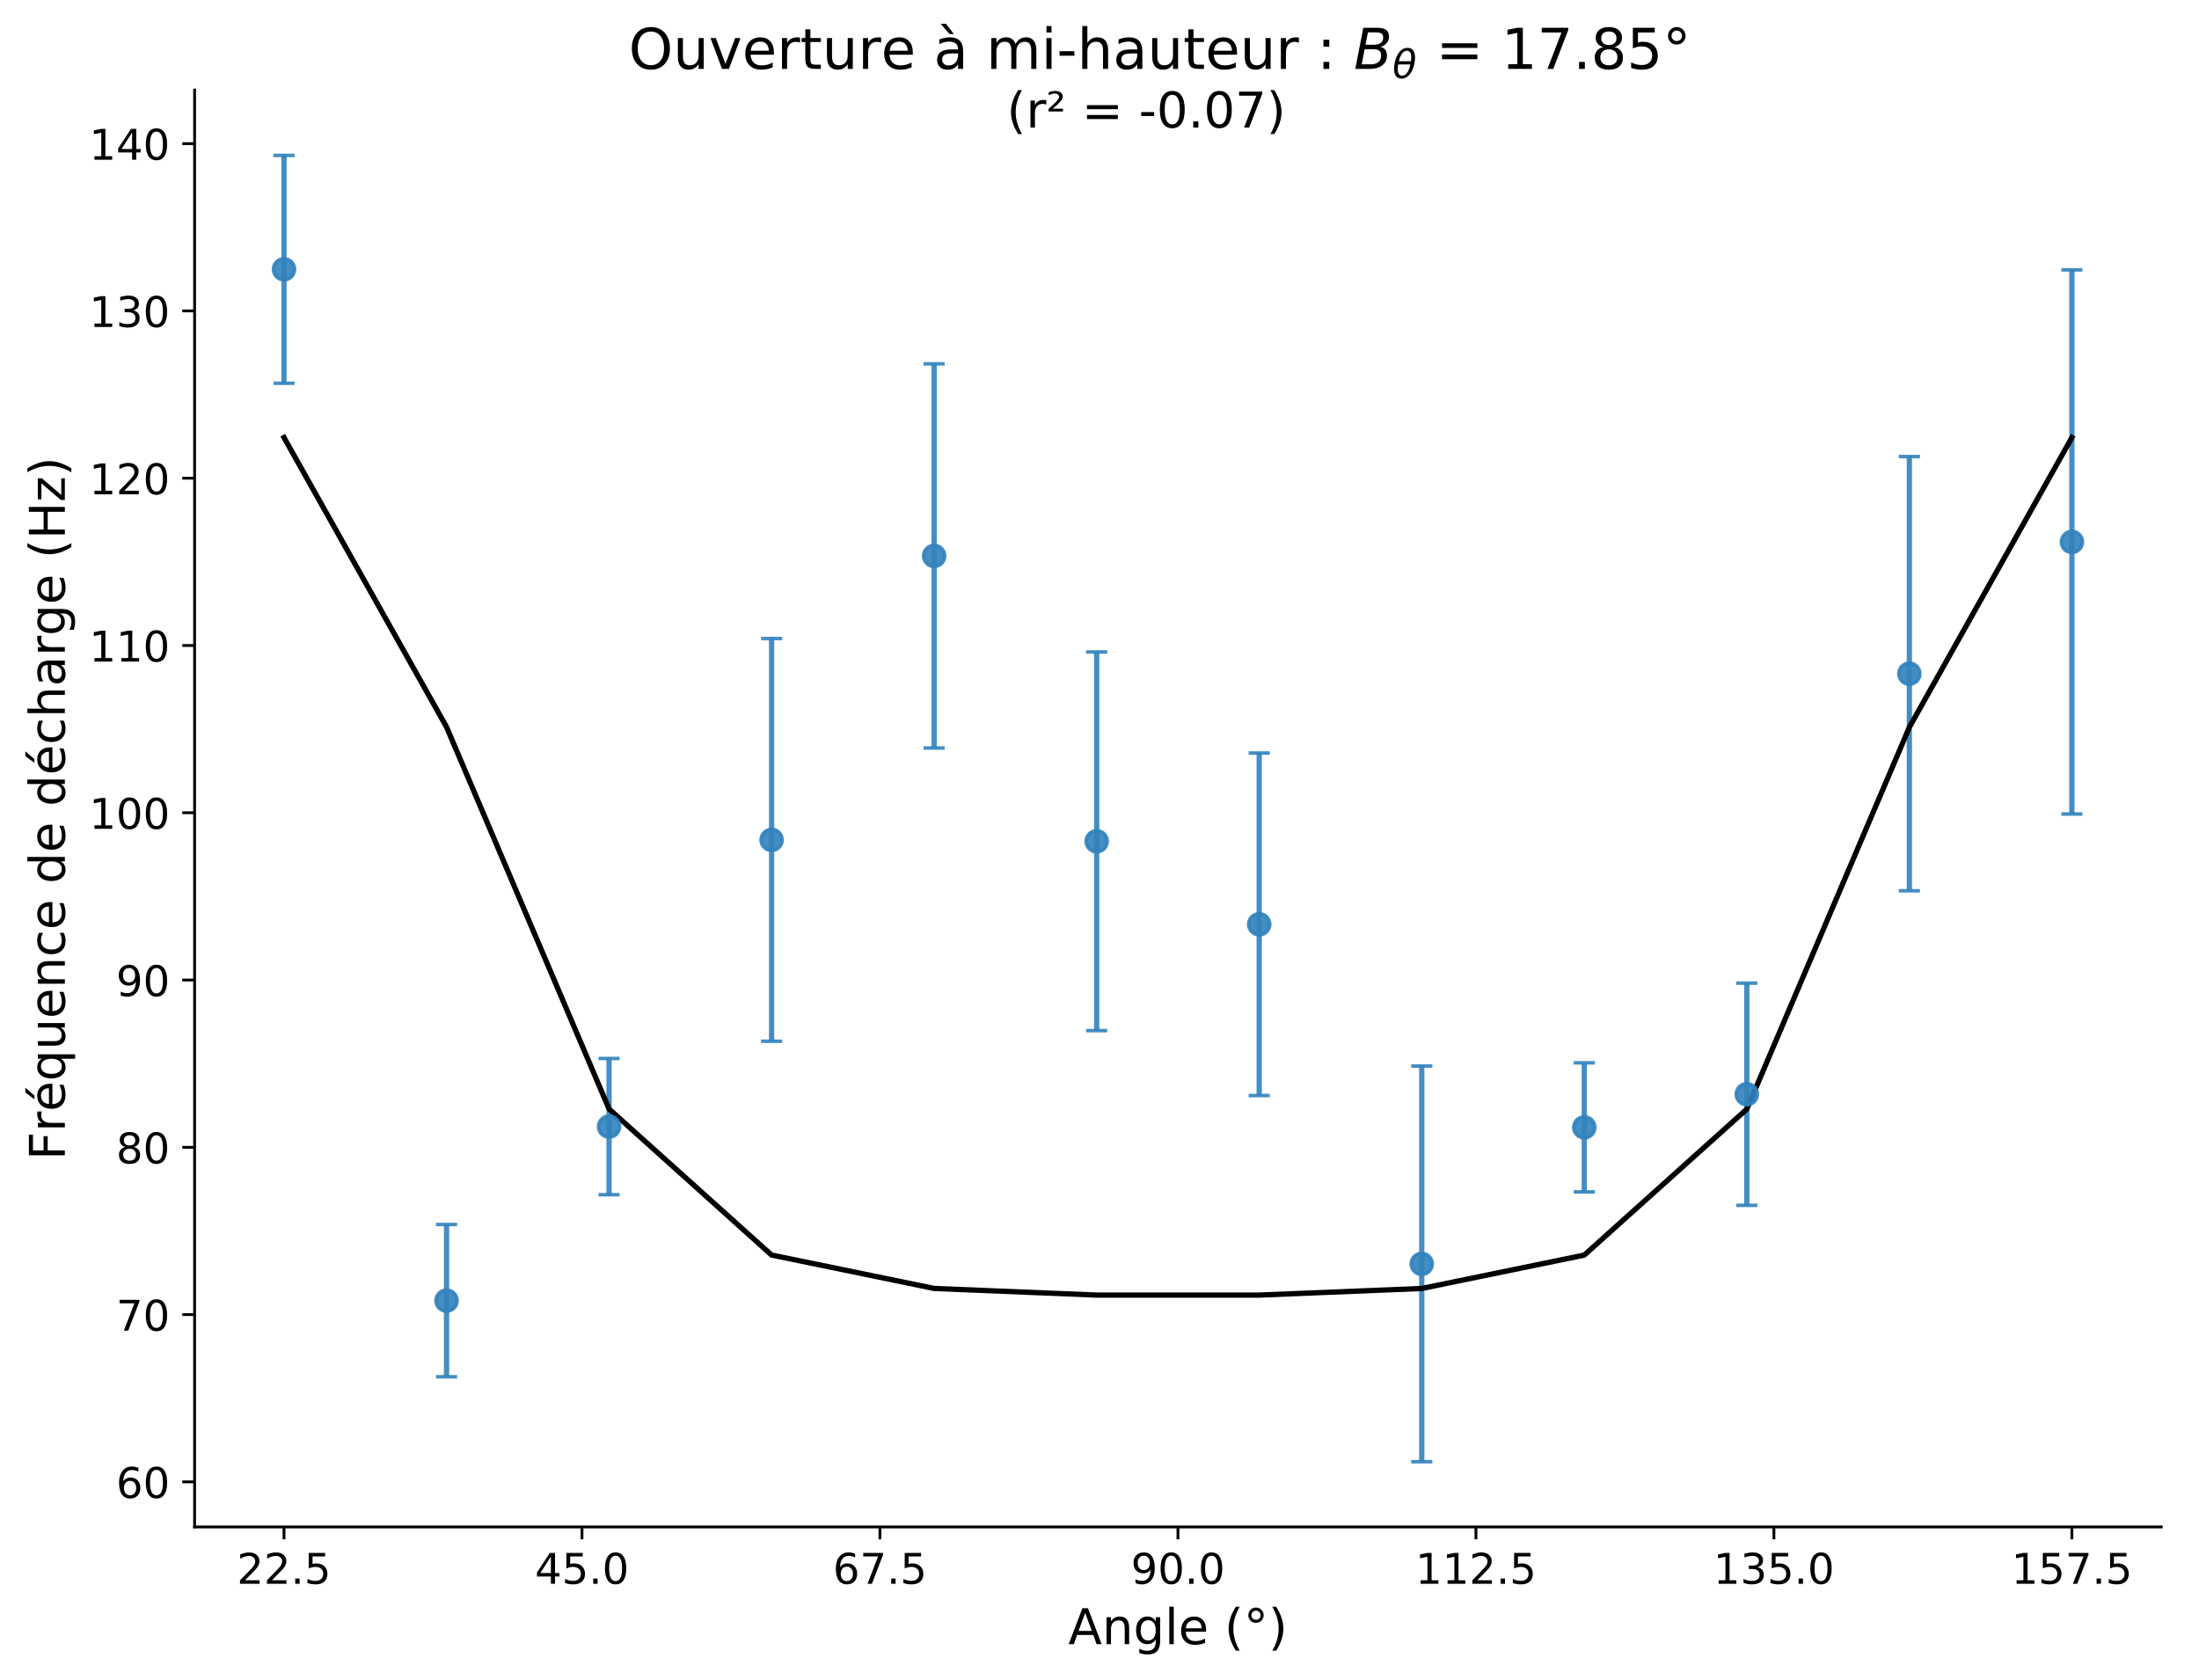 <?xml version="1.0" encoding="utf-8" standalone="no"?>
<!DOCTYPE svg PUBLIC "-//W3C//DTD SVG 1.1//EN"
  "http://www.w3.org/Graphics/SVG/1.1/DTD/svg11.dtd">
<!-- Created with matplotlib (https://matplotlib.org/) -->
<svg height="476.616pt" version="1.1" viewBox="0 0 623.914 476.616" width="623.914pt" xmlns="http://www.w3.org/2000/svg" xmlns:xlink="http://www.w3.org/1999/xlink">
 <defs>
  <style type="text/css">
*{stroke-linecap:butt;stroke-linejoin:round;}
  </style>
 </defs>
 <g id="figure_1">
  <g id="patch_1">
   <path d="M 0 476.616 
L 623.914 476.616 
L 623.914 0 
L 0 0 
z
" style="fill:none;"/>
  </g>
  <g id="axes_1">
   <g id="patch_2">
    <path d="M 55.214 433.252 
L 613.214 433.252 
L 613.214 25.552 
L 55.214 25.552 
z
" style="fill:none;"/>
   </g>
   <g id="matplotlib.axis_1">
    <g id="xtick_1">
     <g id="line2d_1">
      <defs>
       <path d="M 0 0 
L 0 3.5 
" id="mf8813aa723" style="stroke:#000000;stroke-width:0.8;"/>
      </defs>
      <g>
       <use style="stroke:#000000;stroke-width:0.8;" x="80.578" xlink:href="#mf8813aa723" y="433.252"/>
      </g>
     </g>
     <g id="text_1">
      <!-- 22.5 -->
      <defs>
       <path d="M 19.188 8.297 
L 53.609 8.297 
L 53.609 0 
L 7.328 0 
L 7.328 8.297 
Q 12.938 14.109 22.625 23.891 
Q 32.328 33.688 34.812 36.531 
Q 39.547 41.844 41.422 45.531 
Q 43.312 49.219 43.312 52.781 
Q 43.312 58.594 39.234 62.25 
Q 35.156 65.922 28.609 65.922 
Q 23.969 65.922 18.812 64.312 
Q 13.672 62.703 7.812 59.422 
L 7.812 69.391 
Q 13.766 71.781 18.938 73 
Q 24.125 74.219 28.422 74.219 
Q 39.75 74.219 46.484 68.547 
Q 53.219 62.891 53.219 53.422 
Q 53.219 48.922 51.531 44.891 
Q 49.859 40.875 45.406 35.406 
Q 44.188 33.984 37.641 27.219 
Q 31.109 20.453 19.188 8.297 
z
" id="DejaVuSans-50"/>
       <path d="M 10.688 12.406 
L 21 12.406 
L 21 0 
L 10.688 0 
z
" id="DejaVuSans-46"/>
       <path d="M 10.797 72.906 
L 49.516 72.906 
L 49.516 64.594 
L 19.828 64.594 
L 19.828 46.734 
Q 21.969 47.469 24.109 47.828 
Q 26.266 48.188 28.422 48.188 
Q 40.625 48.188 47.75 41.5 
Q 54.891 34.812 54.891 23.391 
Q 54.891 11.625 47.562 5.094 
Q 40.234 -1.422 26.906 -1.422 
Q 22.312 -1.422 17.547 -0.641 
Q 12.797 0.141 7.719 1.703 
L 7.719 11.625 
Q 12.109 9.234 16.797 8.062 
Q 21.484 6.891 26.703 6.891 
Q 35.156 6.891 40.078 11.328 
Q 45.016 15.766 45.016 23.391 
Q 45.016 31 40.078 35.438 
Q 35.156 39.891 26.703 39.891 
Q 22.75 39.891 18.812 39.016 
Q 14.891 38.141 10.797 36.281 
z
" id="DejaVuSans-53"/>
      </defs>
      <g transform="translate(67.219 449.371)scale(0.12 -0.12)">
       <use xlink:href="#DejaVuSans-50"/>
       <use x="63.623" xlink:href="#DejaVuSans-50"/>
       <use x="127.246" xlink:href="#DejaVuSans-46"/>
       <use x="159.033" xlink:href="#DejaVuSans-53"/>
      </g>
     </g>
    </g>
    <g id="xtick_2">
     <g id="line2d_2">
      <g>
       <use style="stroke:#000000;stroke-width:0.8;" x="165.123" xlink:href="#mf8813aa723" y="433.252"/>
      </g>
     </g>
     <g id="text_2">
      <!-- 45.0 -->
      <defs>
       <path d="M 37.797 64.312 
L 12.891 25.391 
L 37.797 25.391 
z
M 35.203 72.906 
L 47.609 72.906 
L 47.609 25.391 
L 58.016 25.391 
L 58.016 17.188 
L 47.609 17.188 
L 47.609 0 
L 37.797 0 
L 37.797 17.188 
L 4.891 17.188 
L 4.891 26.703 
z
" id="DejaVuSans-52"/>
       <path d="M 31.781 66.406 
Q 24.172 66.406 20.328 58.906 
Q 16.5 51.422 16.5 36.375 
Q 16.5 21.391 20.328 13.891 
Q 24.172 6.391 31.781 6.391 
Q 39.453 6.391 43.281 13.891 
Q 47.125 21.391 47.125 36.375 
Q 47.125 51.422 43.281 58.906 
Q 39.453 66.406 31.781 66.406 
z
M 31.781 74.219 
Q 44.047 74.219 50.516 64.516 
Q 56.984 54.828 56.984 36.375 
Q 56.984 17.969 50.516 8.266 
Q 44.047 -1.422 31.781 -1.422 
Q 19.531 -1.422 13.062 8.266 
Q 6.594 17.969 6.594 36.375 
Q 6.594 54.828 13.062 64.516 
Q 19.531 74.219 31.781 74.219 
z
" id="DejaVuSans-48"/>
      </defs>
      <g transform="translate(151.764 449.371)scale(0.12 -0.12)">
       <use xlink:href="#DejaVuSans-52"/>
       <use x="63.623" xlink:href="#DejaVuSans-53"/>
       <use x="127.246" xlink:href="#DejaVuSans-46"/>
       <use x="159.033" xlink:href="#DejaVuSans-48"/>
      </g>
     </g>
    </g>
    <g id="xtick_3">
     <g id="line2d_3">
      <g>
       <use style="stroke:#000000;stroke-width:0.8;" x="249.669" xlink:href="#mf8813aa723" y="433.252"/>
      </g>
     </g>
     <g id="text_3">
      <!-- 67.5 -->
      <defs>
       <path d="M 33.016 40.375 
Q 26.375 40.375 22.484 35.828 
Q 18.609 31.297 18.609 23.391 
Q 18.609 15.531 22.484 10.953 
Q 26.375 6.391 33.016 6.391 
Q 39.656 6.391 43.531 10.953 
Q 47.406 15.531 47.406 23.391 
Q 47.406 31.297 43.531 35.828 
Q 39.656 40.375 33.016 40.375 
z
M 52.594 71.297 
L 52.594 62.312 
Q 48.875 64.062 45.094 64.984 
Q 41.312 65.922 37.594 65.922 
Q 27.828 65.922 22.672 59.328 
Q 17.531 52.734 16.797 39.406 
Q 19.672 43.656 24.016 45.922 
Q 28.375 48.188 33.594 48.188 
Q 44.578 48.188 50.953 41.516 
Q 57.328 34.859 57.328 23.391 
Q 57.328 12.156 50.688 5.359 
Q 44.047 -1.422 33.016 -1.422 
Q 20.359 -1.422 13.672 8.266 
Q 6.984 17.969 6.984 36.375 
Q 6.984 53.656 15.188 63.938 
Q 23.391 74.219 37.203 74.219 
Q 40.922 74.219 44.703 73.484 
Q 48.484 72.75 52.594 71.297 
z
" id="DejaVuSans-54"/>
       <path d="M 8.203 72.906 
L 55.078 72.906 
L 55.078 68.703 
L 28.609 0 
L 18.312 0 
L 43.219 64.594 
L 8.203 64.594 
z
" id="DejaVuSans-55"/>
      </defs>
      <g transform="translate(236.31 449.371)scale(0.12 -0.12)">
       <use xlink:href="#DejaVuSans-54"/>
       <use x="63.623" xlink:href="#DejaVuSans-55"/>
       <use x="127.246" xlink:href="#DejaVuSans-46"/>
       <use x="159.033" xlink:href="#DejaVuSans-53"/>
      </g>
     </g>
    </g>
    <g id="xtick_4">
     <g id="line2d_4">
      <g>
       <use style="stroke:#000000;stroke-width:0.8;" x="334.214" xlink:href="#mf8813aa723" y="433.252"/>
      </g>
     </g>
     <g id="text_4">
      <!-- 90.0 -->
      <defs>
       <path d="M 10.984 1.516 
L 10.984 10.5 
Q 14.703 8.734 18.5 7.812 
Q 22.312 6.891 25.984 6.891 
Q 35.75 6.891 40.891 13.453 
Q 46.047 20.016 46.781 33.406 
Q 43.953 29.203 39.594 26.953 
Q 35.25 24.703 29.984 24.703 
Q 19.047 24.703 12.672 31.312 
Q 6.297 37.938 6.297 49.422 
Q 6.297 60.641 12.938 67.422 
Q 19.578 74.219 30.609 74.219 
Q 43.266 74.219 49.922 64.516 
Q 56.594 54.828 56.594 36.375 
Q 56.594 19.141 48.406 8.859 
Q 40.234 -1.422 26.422 -1.422 
Q 22.703 -1.422 18.891 -0.688 
Q 15.094 0.047 10.984 1.516 
z
M 30.609 32.422 
Q 37.25 32.422 41.125 36.953 
Q 45.016 41.5 45.016 49.422 
Q 45.016 57.281 41.125 61.844 
Q 37.25 66.406 30.609 66.406 
Q 23.969 66.406 20.094 61.844 
Q 16.219 57.281 16.219 49.422 
Q 16.219 41.5 20.094 36.953 
Q 23.969 32.422 30.609 32.422 
z
" id="DejaVuSans-57"/>
      </defs>
      <g transform="translate(320.855 449.371)scale(0.12 -0.12)">
       <use xlink:href="#DejaVuSans-57"/>
       <use x="63.623" xlink:href="#DejaVuSans-48"/>
       <use x="127.246" xlink:href="#DejaVuSans-46"/>
       <use x="159.033" xlink:href="#DejaVuSans-48"/>
      </g>
     </g>
    </g>
    <g id="xtick_5">
     <g id="line2d_5">
      <g>
       <use style="stroke:#000000;stroke-width:0.8;" x="418.76" xlink:href="#mf8813aa723" y="433.252"/>
      </g>
     </g>
     <g id="text_5">
      <!-- 112.5 -->
      <defs>
       <path d="M 12.406 8.297 
L 28.516 8.297 
L 28.516 63.922 
L 10.984 60.406 
L 10.984 69.391 
L 28.422 72.906 
L 38.281 72.906 
L 38.281 8.297 
L 54.391 8.297 
L 54.391 0 
L 12.406 0 
z
" id="DejaVuSans-49"/>
      </defs>
      <g transform="translate(401.583 449.371)scale(0.12 -0.12)">
       <use xlink:href="#DejaVuSans-49"/>
       <use x="63.623" xlink:href="#DejaVuSans-49"/>
       <use x="127.246" xlink:href="#DejaVuSans-50"/>
       <use x="190.869" xlink:href="#DejaVuSans-46"/>
       <use x="222.656" xlink:href="#DejaVuSans-53"/>
      </g>
     </g>
    </g>
    <g id="xtick_6">
     <g id="line2d_6">
      <g>
       <use style="stroke:#000000;stroke-width:0.8;" x="503.305" xlink:href="#mf8813aa723" y="433.252"/>
      </g>
     </g>
     <g id="text_6">
      <!-- 135.0 -->
      <defs>
       <path d="M 40.578 39.312 
Q 47.656 37.797 51.625 33 
Q 55.609 28.219 55.609 21.188 
Q 55.609 10.406 48.188 4.484 
Q 40.766 -1.422 27.094 -1.422 
Q 22.516 -1.422 17.656 -0.516 
Q 12.797 0.391 7.625 2.203 
L 7.625 11.719 
Q 11.719 9.328 16.594 8.109 
Q 21.484 6.891 26.812 6.891 
Q 36.078 6.891 40.938 10.547 
Q 45.797 14.203 45.797 21.188 
Q 45.797 27.641 41.281 31.266 
Q 36.766 34.906 28.719 34.906 
L 20.219 34.906 
L 20.219 43.016 
L 29.109 43.016 
Q 36.375 43.016 40.234 45.922 
Q 44.094 48.828 44.094 54.297 
Q 44.094 59.906 40.109 62.906 
Q 36.141 65.922 28.719 65.922 
Q 24.656 65.922 20.016 65.031 
Q 15.375 64.156 9.812 62.312 
L 9.812 71.094 
Q 15.438 72.656 20.344 73.438 
Q 25.25 74.219 29.594 74.219 
Q 40.828 74.219 47.359 69.109 
Q 53.906 64.016 53.906 55.328 
Q 53.906 49.266 50.438 45.094 
Q 46.969 40.922 40.578 39.312 
z
" id="DejaVuSans-51"/>
      </defs>
      <g transform="translate(486.128 449.371)scale(0.12 -0.12)">
       <use xlink:href="#DejaVuSans-49"/>
       <use x="63.623" xlink:href="#DejaVuSans-51"/>
       <use x="127.246" xlink:href="#DejaVuSans-53"/>
       <use x="190.869" xlink:href="#DejaVuSans-46"/>
       <use x="222.656" xlink:href="#DejaVuSans-48"/>
      </g>
     </g>
    </g>
    <g id="xtick_7">
     <g id="line2d_7">
      <g>
       <use style="stroke:#000000;stroke-width:0.8;" x="587.851" xlink:href="#mf8813aa723" y="433.252"/>
      </g>
     </g>
     <g id="text_7">
      <!-- 157.5 -->
      <g transform="translate(570.674 449.371)scale(0.12 -0.12)">
       <use xlink:href="#DejaVuSans-49"/>
       <use x="63.623" xlink:href="#DejaVuSans-53"/>
       <use x="127.246" xlink:href="#DejaVuSans-55"/>
       <use x="190.869" xlink:href="#DejaVuSans-46"/>
       <use x="222.656" xlink:href="#DejaVuSans-53"/>
      </g>
     </g>
    </g>
    <g id="text_8">
     <!-- Angle (°) -->
     <defs>
      <path d="M 34.188 63.188 
L 20.797 26.906 
L 47.609 26.906 
z
M 28.609 72.906 
L 39.797 72.906 
L 67.578 0 
L 57.328 0 
L 50.688 18.703 
L 17.828 18.703 
L 11.188 0 
L 0.781 0 
z
" id="DejaVuSans-65"/>
      <path d="M 54.891 33.016 
L 54.891 0 
L 45.906 0 
L 45.906 32.719 
Q 45.906 40.484 42.875 44.328 
Q 39.844 48.188 33.797 48.188 
Q 26.516 48.188 22.312 43.547 
Q 18.109 38.922 18.109 30.906 
L 18.109 0 
L 9.078 0 
L 9.078 54.688 
L 18.109 54.688 
L 18.109 46.188 
Q 21.344 51.125 25.703 53.562 
Q 30.078 56 35.797 56 
Q 45.219 56 50.047 50.172 
Q 54.891 44.344 54.891 33.016 
z
" id="DejaVuSans-110"/>
      <path d="M 45.406 27.984 
Q 45.406 37.75 41.375 43.109 
Q 37.359 48.484 30.078 48.484 
Q 22.859 48.484 18.828 43.109 
Q 14.797 37.75 14.797 27.984 
Q 14.797 18.266 18.828 12.891 
Q 22.859 7.516 30.078 7.516 
Q 37.359 7.516 41.375 12.891 
Q 45.406 18.266 45.406 27.984 
z
M 54.391 6.781 
Q 54.391 -7.172 48.188 -13.984 
Q 42 -20.797 29.203 -20.797 
Q 24.469 -20.797 20.266 -20.094 
Q 16.062 -19.391 12.109 -17.922 
L 12.109 -9.188 
Q 16.062 -11.328 19.922 -12.344 
Q 23.781 -13.375 27.781 -13.375 
Q 36.625 -13.375 41.016 -8.766 
Q 45.406 -4.156 45.406 5.172 
L 45.406 9.625 
Q 42.625 4.781 38.281 2.391 
Q 33.938 0 27.875 0 
Q 17.828 0 11.672 7.656 
Q 5.516 15.328 5.516 27.984 
Q 5.516 40.672 11.672 48.328 
Q 17.828 56 27.875 56 
Q 33.938 56 38.281 53.609 
Q 42.625 51.219 45.406 46.391 
L 45.406 54.688 
L 54.391 54.688 
z
" id="DejaVuSans-103"/>
      <path d="M 9.422 75.984 
L 18.406 75.984 
L 18.406 0 
L 9.422 0 
z
" id="DejaVuSans-108"/>
      <path d="M 56.203 29.594 
L 56.203 25.203 
L 14.891 25.203 
Q 15.484 15.922 20.484 11.062 
Q 25.484 6.203 34.422 6.203 
Q 39.594 6.203 44.453 7.469 
Q 49.312 8.734 54.109 11.281 
L 54.109 2.781 
Q 49.266 0.734 44.188 -0.344 
Q 39.109 -1.422 33.891 -1.422 
Q 20.797 -1.422 13.156 6.188 
Q 5.516 13.812 5.516 26.812 
Q 5.516 40.234 12.766 48.109 
Q 20.016 56 32.328 56 
Q 43.359 56 49.781 48.891 
Q 56.203 41.797 56.203 29.594 
z
M 47.219 32.234 
Q 47.125 39.594 43.094 43.984 
Q 39.062 48.391 32.422 48.391 
Q 24.906 48.391 20.391 44.141 
Q 15.875 39.891 15.188 32.172 
z
" id="DejaVuSans-101"/>
      <path id="DejaVuSans-32"/>
      <path d="M 31 75.875 
Q 24.469 64.656 21.281 53.656 
Q 18.109 42.672 18.109 31.391 
Q 18.109 20.125 21.312 9.062 
Q 24.516 -2 31 -13.188 
L 23.188 -13.188 
Q 15.875 -1.703 12.234 9.375 
Q 8.594 20.453 8.594 31.391 
Q 8.594 42.281 12.203 53.312 
Q 15.828 64.359 23.188 75.875 
z
" id="DejaVuSans-40"/>
      <path d="M 25 67.922 
Q 21.094 67.922 18.406 65.203 
Q 15.719 62.5 15.719 58.594 
Q 15.719 54.734 18.406 52.078 
Q 21.094 49.422 25 49.422 
Q 28.906 49.422 31.594 52.078 
Q 34.281 54.734 34.281 58.594 
Q 34.281 62.453 31.562 65.188 
Q 28.859 67.922 25 67.922 
z
M 25 74.219 
Q 28.125 74.219 31 73.016 
Q 33.891 71.828 35.984 69.578 
Q 38.234 67.391 39.359 64.594 
Q 40.484 61.812 40.484 58.594 
Q 40.484 52.156 35.969 47.688 
Q 31.453 43.219 24.906 43.219 
Q 18.312 43.219 13.906 47.609 
Q 9.516 52 9.516 58.594 
Q 9.516 65.141 14 69.672 
Q 18.5 74.219 25 74.219 
z
" id="DejaVuSans-176"/>
      <path d="M 8.016 75.875 
L 15.828 75.875 
Q 23.141 64.359 26.781 53.312 
Q 30.422 42.281 30.422 31.391 
Q 30.422 20.453 26.781 9.375 
Q 23.141 -1.703 15.828 -13.188 
L 8.016 -13.188 
Q 14.5 -2 17.703 9.062 
Q 20.906 20.125 20.906 31.391 
Q 20.906 42.672 17.703 53.656 
Q 14.5 64.656 8.016 75.875 
z
" id="DejaVuSans-41"/>
     </defs>
     <g transform="translate(303.107 466.504)scale(0.14 -0.14)">
      <use xlink:href="#DejaVuSans-65"/>
      <use x="68.408" xlink:href="#DejaVuSans-110"/>
      <use x="131.787" xlink:href="#DejaVuSans-103"/>
      <use x="195.264" xlink:href="#DejaVuSans-108"/>
      <use x="223.047" xlink:href="#DejaVuSans-101"/>
      <use x="284.57" xlink:href="#DejaVuSans-32"/>
      <use x="316.357" xlink:href="#DejaVuSans-40"/>
      <use x="355.371" xlink:href="#DejaVuSans-176"/>
      <use x="405.371" xlink:href="#DejaVuSans-41"/>
     </g>
    </g>
   </g>
   <g id="matplotlib.axis_2">
    <g id="ytick_1">
     <g id="line2d_8">
      <defs>
       <path d="M 0 0 
L -3.5 0 
" id="m7844a694cd" style="stroke:#000000;stroke-width:0.8;"/>
      </defs>
      <g>
       <use style="stroke:#000000;stroke-width:0.8;" x="55.214" xlink:href="#m7844a694cd" y="420.452"/>
      </g>
     </g>
     <g id="text_9">
      <!-- 60 -->
      <g transform="translate(32.944 425.011)scale(0.12 -0.12)">
       <use xlink:href="#DejaVuSans-54"/>
       <use x="63.623" xlink:href="#DejaVuSans-48"/>
      </g>
     </g>
    </g>
    <g id="ytick_2">
     <g id="line2d_9">
      <g>
       <use style="stroke:#000000;stroke-width:0.8;" x="55.214" xlink:href="#m7844a694cd" y="372.99"/>
      </g>
     </g>
     <g id="text_10">
      <!-- 70 -->
      <g transform="translate(32.944 377.549)scale(0.12 -0.12)">
       <use xlink:href="#DejaVuSans-55"/>
       <use x="63.623" xlink:href="#DejaVuSans-48"/>
      </g>
     </g>
    </g>
    <g id="ytick_3">
     <g id="line2d_10">
      <g>
       <use style="stroke:#000000;stroke-width:0.8;" x="55.214" xlink:href="#m7844a694cd" y="325.528"/>
      </g>
     </g>
     <g id="text_11">
      <!-- 80 -->
      <defs>
       <path d="M 31.781 34.625 
Q 24.75 34.625 20.719 30.859 
Q 16.703 27.094 16.703 20.516 
Q 16.703 13.922 20.719 10.156 
Q 24.75 6.391 31.781 6.391 
Q 38.812 6.391 42.859 10.172 
Q 46.922 13.969 46.922 20.516 
Q 46.922 27.094 42.891 30.859 
Q 38.875 34.625 31.781 34.625 
z
M 21.922 38.812 
Q 15.578 40.375 12.031 44.719 
Q 8.5 49.078 8.5 55.328 
Q 8.5 64.062 14.719 69.141 
Q 20.953 74.219 31.781 74.219 
Q 42.672 74.219 48.875 69.141 
Q 55.078 64.062 55.078 55.328 
Q 55.078 49.078 51.531 44.719 
Q 48 40.375 41.703 38.812 
Q 48.828 37.156 52.797 32.312 
Q 56.781 27.484 56.781 20.516 
Q 56.781 9.906 50.312 4.234 
Q 43.844 -1.422 31.781 -1.422 
Q 19.734 -1.422 13.25 4.234 
Q 6.781 9.906 6.781 20.516 
Q 6.781 27.484 10.781 32.312 
Q 14.797 37.156 21.922 38.812 
z
M 18.312 54.391 
Q 18.312 48.734 21.844 45.562 
Q 25.391 42.391 31.781 42.391 
Q 38.141 42.391 41.719 45.562 
Q 45.312 48.734 45.312 54.391 
Q 45.312 60.062 41.719 63.234 
Q 38.141 66.406 31.781 66.406 
Q 25.391 66.406 21.844 63.234 
Q 18.312 60.062 18.312 54.391 
z
" id="DejaVuSans-56"/>
      </defs>
      <g transform="translate(32.944 330.087)scale(0.12 -0.12)">
       <use xlink:href="#DejaVuSans-56"/>
       <use x="63.623" xlink:href="#DejaVuSans-48"/>
      </g>
     </g>
    </g>
    <g id="ytick_4">
     <g id="line2d_11">
      <g>
       <use style="stroke:#000000;stroke-width:0.8;" x="55.214" xlink:href="#m7844a694cd" y="278.066"/>
      </g>
     </g>
     <g id="text_12">
      <!-- 90 -->
      <g transform="translate(32.944 282.626)scale(0.12 -0.12)">
       <use xlink:href="#DejaVuSans-57"/>
       <use x="63.623" xlink:href="#DejaVuSans-48"/>
      </g>
     </g>
    </g>
    <g id="ytick_5">
     <g id="line2d_12">
      <g>
       <use style="stroke:#000000;stroke-width:0.8;" x="55.214" xlink:href="#m7844a694cd" y="230.605"/>
      </g>
     </g>
     <g id="text_13">
      <!-- 100 -->
      <g transform="translate(25.309 235.164)scale(0.12 -0.12)">
       <use xlink:href="#DejaVuSans-49"/>
       <use x="63.623" xlink:href="#DejaVuSans-48"/>
       <use x="127.246" xlink:href="#DejaVuSans-48"/>
      </g>
     </g>
    </g>
    <g id="ytick_6">
     <g id="line2d_13">
      <g>
       <use style="stroke:#000000;stroke-width:0.8;" x="55.214" xlink:href="#m7844a694cd" y="183.143"/>
      </g>
     </g>
     <g id="text_14">
      <!-- 110 -->
      <g transform="translate(25.309 187.702)scale(0.12 -0.12)">
       <use xlink:href="#DejaVuSans-49"/>
       <use x="63.623" xlink:href="#DejaVuSans-49"/>
       <use x="127.246" xlink:href="#DejaVuSans-48"/>
      </g>
     </g>
    </g>
    <g id="ytick_7">
     <g id="line2d_14">
      <g>
       <use style="stroke:#000000;stroke-width:0.8;" x="55.214" xlink:href="#m7844a694cd" y="135.681"/>
      </g>
     </g>
     <g id="text_15">
      <!-- 120 -->
      <g transform="translate(25.309 140.241)scale(0.12 -0.12)">
       <use xlink:href="#DejaVuSans-49"/>
       <use x="63.623" xlink:href="#DejaVuSans-50"/>
       <use x="127.246" xlink:href="#DejaVuSans-48"/>
      </g>
     </g>
    </g>
    <g id="ytick_8">
     <g id="line2d_15">
      <g>
       <use style="stroke:#000000;stroke-width:0.8;" x="55.214" xlink:href="#m7844a694cd" y="88.22"/>
      </g>
     </g>
     <g id="text_16">
      <!-- 130 -->
      <g transform="translate(25.309 92.779)scale(0.12 -0.12)">
       <use xlink:href="#DejaVuSans-49"/>
       <use x="63.623" xlink:href="#DejaVuSans-51"/>
       <use x="127.246" xlink:href="#DejaVuSans-48"/>
      </g>
     </g>
    </g>
    <g id="ytick_9">
     <g id="line2d_16">
      <g>
       <use style="stroke:#000000;stroke-width:0.8;" x="55.214" xlink:href="#m7844a694cd" y="40.758"/>
      </g>
     </g>
     <g id="text_17">
      <!-- 140 -->
      <g transform="translate(25.309 45.317)scale(0.12 -0.12)">
       <use xlink:href="#DejaVuSans-49"/>
       <use x="63.623" xlink:href="#DejaVuSans-52"/>
       <use x="127.246" xlink:href="#DejaVuSans-48"/>
      </g>
     </g>
    </g>
    <g id="text_18">
     <!-- Fréquence de décharge (Hz) -->
     <defs>
      <path d="M 9.812 72.906 
L 51.703 72.906 
L 51.703 64.594 
L 19.672 64.594 
L 19.672 43.109 
L 48.578 43.109 
L 48.578 34.812 
L 19.672 34.812 
L 19.672 0 
L 9.812 0 
z
" id="DejaVuSans-70"/>
      <path d="M 41.109 46.297 
Q 39.594 47.172 37.812 47.578 
Q 36.031 48 33.891 48 
Q 26.266 48 22.188 43.047 
Q 18.109 38.094 18.109 28.812 
L 18.109 0 
L 9.078 0 
L 9.078 54.688 
L 18.109 54.688 
L 18.109 46.188 
Q 20.953 51.172 25.484 53.578 
Q 30.031 56 36.531 56 
Q 37.453 56 38.578 55.875 
Q 39.703 55.766 41.062 55.516 
z
" id="DejaVuSans-114"/>
      <path d="M 56.203 29.594 
L 56.203 25.203 
L 14.891 25.203 
Q 15.484 15.922 20.484 11.062 
Q 25.484 6.203 34.422 6.203 
Q 39.594 6.203 44.453 7.469 
Q 49.312 8.734 54.109 11.281 
L 54.109 2.781 
Q 49.266 0.734 44.188 -0.344 
Q 39.109 -1.422 33.891 -1.422 
Q 20.797 -1.422 13.156 6.188 
Q 5.516 13.812 5.516 26.812 
Q 5.516 40.234 12.766 48.109 
Q 20.016 56 32.328 56 
Q 43.359 56 49.781 48.891 
Q 56.203 41.797 56.203 29.594 
z
M 47.219 32.234 
Q 47.125 39.594 43.094 43.984 
Q 39.062 48.391 32.422 48.391 
Q 24.906 48.391 20.391 44.141 
Q 15.875 39.891 15.188 32.172 
z
M 38.531 79.984 
L 48.25 79.984 
L 32.344 61.625 
L 24.859 61.625 
z
" id="DejaVuSans-233"/>
      <path d="M 14.797 27.297 
Q 14.797 17.391 18.875 11.75 
Q 22.953 6.109 30.078 6.109 
Q 37.203 6.109 41.297 11.75 
Q 45.406 17.391 45.406 27.297 
Q 45.406 37.203 41.297 42.844 
Q 37.203 48.484 30.078 48.484 
Q 22.953 48.484 18.875 42.844 
Q 14.797 37.203 14.797 27.297 
z
M 45.406 8.203 
Q 42.578 3.328 38.25 0.953 
Q 33.938 -1.422 27.875 -1.422 
Q 17.969 -1.422 11.734 6.484 
Q 5.516 14.406 5.516 27.297 
Q 5.516 40.188 11.734 48.094 
Q 17.969 56 27.875 56 
Q 33.938 56 38.25 53.625 
Q 42.578 51.266 45.406 46.391 
L 45.406 54.688 
L 54.391 54.688 
L 54.391 -20.797 
L 45.406 -20.797 
z
" id="DejaVuSans-113"/>
      <path d="M 8.5 21.578 
L 8.5 54.688 
L 17.484 54.688 
L 17.484 21.922 
Q 17.484 14.156 20.5 10.266 
Q 23.531 6.391 29.594 6.391 
Q 36.859 6.391 41.078 11.031 
Q 45.312 15.672 45.312 23.688 
L 45.312 54.688 
L 54.297 54.688 
L 54.297 0 
L 45.312 0 
L 45.312 8.406 
Q 42.047 3.422 37.719 1 
Q 33.406 -1.422 27.688 -1.422 
Q 18.266 -1.422 13.375 4.438 
Q 8.5 10.297 8.5 21.578 
z
M 31.109 56 
z
" id="DejaVuSans-117"/>
      <path d="M 48.781 52.594 
L 48.781 44.188 
Q 44.969 46.297 41.141 47.344 
Q 37.312 48.391 33.406 48.391 
Q 24.656 48.391 19.812 42.844 
Q 14.984 37.312 14.984 27.297 
Q 14.984 17.281 19.812 11.734 
Q 24.656 6.203 33.406 6.203 
Q 37.312 6.203 41.141 7.25 
Q 44.969 8.297 48.781 10.406 
L 48.781 2.094 
Q 45.016 0.344 40.984 -0.531 
Q 36.969 -1.422 32.422 -1.422 
Q 20.062 -1.422 12.781 6.344 
Q 5.516 14.109 5.516 27.297 
Q 5.516 40.672 12.859 48.328 
Q 20.219 56 33.016 56 
Q 37.156 56 41.109 55.141 
Q 45.062 54.297 48.781 52.594 
z
" id="DejaVuSans-99"/>
      <path d="M 45.406 46.391 
L 45.406 75.984 
L 54.391 75.984 
L 54.391 0 
L 45.406 0 
L 45.406 8.203 
Q 42.578 3.328 38.25 0.953 
Q 33.938 -1.422 27.875 -1.422 
Q 17.969 -1.422 11.734 6.484 
Q 5.516 14.406 5.516 27.297 
Q 5.516 40.188 11.734 48.094 
Q 17.969 56 27.875 56 
Q 33.938 56 38.25 53.625 
Q 42.578 51.266 45.406 46.391 
z
M 14.797 27.297 
Q 14.797 17.391 18.875 11.75 
Q 22.953 6.109 30.078 6.109 
Q 37.203 6.109 41.297 11.75 
Q 45.406 17.391 45.406 27.297 
Q 45.406 37.203 41.297 42.844 
Q 37.203 48.484 30.078 48.484 
Q 22.953 48.484 18.875 42.844 
Q 14.797 37.203 14.797 27.297 
z
" id="DejaVuSans-100"/>
      <path d="M 54.891 33.016 
L 54.891 0 
L 45.906 0 
L 45.906 32.719 
Q 45.906 40.484 42.875 44.328 
Q 39.844 48.188 33.797 48.188 
Q 26.516 48.188 22.312 43.547 
Q 18.109 38.922 18.109 30.906 
L 18.109 0 
L 9.078 0 
L 9.078 75.984 
L 18.109 75.984 
L 18.109 46.188 
Q 21.344 51.125 25.703 53.562 
Q 30.078 56 35.797 56 
Q 45.219 56 50.047 50.172 
Q 54.891 44.344 54.891 33.016 
z
" id="DejaVuSans-104"/>
      <path d="M 34.281 27.484 
Q 23.391 27.484 19.188 25 
Q 14.984 22.516 14.984 16.5 
Q 14.984 11.719 18.141 8.906 
Q 21.297 6.109 26.703 6.109 
Q 34.188 6.109 38.703 11.406 
Q 43.219 16.703 43.219 25.484 
L 43.219 27.484 
z
M 52.203 31.203 
L 52.203 0 
L 43.219 0 
L 43.219 8.297 
Q 40.141 3.328 35.547 0.953 
Q 30.953 -1.422 24.312 -1.422 
Q 15.922 -1.422 10.953 3.297 
Q 6 8.016 6 15.922 
Q 6 25.141 12.172 29.828 
Q 18.359 34.516 30.609 34.516 
L 43.219 34.516 
L 43.219 35.406 
Q 43.219 41.609 39.141 45 
Q 35.062 48.391 27.688 48.391 
Q 23 48.391 18.547 47.266 
Q 14.109 46.141 10.016 43.891 
L 10.016 52.203 
Q 14.938 54.109 19.578 55.047 
Q 24.219 56 28.609 56 
Q 40.484 56 46.344 49.844 
Q 52.203 43.703 52.203 31.203 
z
" id="DejaVuSans-97"/>
      <path d="M 9.812 72.906 
L 19.672 72.906 
L 19.672 43.016 
L 55.516 43.016 
L 55.516 72.906 
L 65.375 72.906 
L 65.375 0 
L 55.516 0 
L 55.516 34.719 
L 19.672 34.719 
L 19.672 0 
L 9.812 0 
z
" id="DejaVuSans-72"/>
      <path d="M 5.516 54.688 
L 48.188 54.688 
L 48.188 46.484 
L 14.406 7.172 
L 48.188 7.172 
L 48.188 0 
L 4.297 0 
L 4.297 8.203 
L 38.094 47.516 
L 5.516 47.516 
z
" id="DejaVuSans-122"/>
     </defs>
     <g transform="translate(18.398 329.162)rotate(-90)scale(0.14 -0.14)">
      <use xlink:href="#DejaVuSans-70"/>
      <use x="57.41" xlink:href="#DejaVuSans-114"/>
      <use x="98.492" xlink:href="#DejaVuSans-233"/>
      <use x="160.016" xlink:href="#DejaVuSans-113"/>
      <use x="223.492" xlink:href="#DejaVuSans-117"/>
      <use x="286.871" xlink:href="#DejaVuSans-101"/>
      <use x="348.395" xlink:href="#DejaVuSans-110"/>
      <use x="411.773" xlink:href="#DejaVuSans-99"/>
      <use x="466.754" xlink:href="#DejaVuSans-101"/>
      <use x="528.277" xlink:href="#DejaVuSans-32"/>
      <use x="560.064" xlink:href="#DejaVuSans-100"/>
      <use x="623.541" xlink:href="#DejaVuSans-101"/>
      <use x="685.064" xlink:href="#DejaVuSans-32"/>
      <use x="716.852" xlink:href="#DejaVuSans-100"/>
      <use x="780.328" xlink:href="#DejaVuSans-233"/>
      <use x="841.852" xlink:href="#DejaVuSans-99"/>
      <use x="896.832" xlink:href="#DejaVuSans-104"/>
      <use x="960.211" xlink:href="#DejaVuSans-97"/>
      <use x="1021.49" xlink:href="#DejaVuSans-114"/>
      <use x="1062.588" xlink:href="#DejaVuSans-103"/>
      <use x="1126.064" xlink:href="#DejaVuSans-101"/>
      <use x="1187.588" xlink:href="#DejaVuSans-32"/>
      <use x="1219.375" xlink:href="#DejaVuSans-40"/>
      <use x="1258.389" xlink:href="#DejaVuSans-72"/>
      <use x="1333.584" xlink:href="#DejaVuSans-122"/>
      <use x="1386.074" xlink:href="#DejaVuSans-41"/>
     </g>
    </g>
   </g>
   <g id="LineCollection_1">
    <path clip-path="url(#p236d30bb58)" d="M 80.578 108.738 
L 80.578 44.084 
" style="fill:none;stroke:#3182bd;stroke-opacity:0.9;stroke-width:1.5;"/>
    <path clip-path="url(#p236d30bb58)" d="M 126.694 390.638 
L 126.694 347.428 
" style="fill:none;stroke:#3182bd;stroke-opacity:0.9;stroke-width:1.5;"/>
    <path clip-path="url(#p236d30bb58)" d="M 172.809 338.972 
L 172.809 300.322 
" style="fill:none;stroke:#3182bd;stroke-opacity:0.9;stroke-width:1.5;"/>
    <path clip-path="url(#p236d30bb58)" d="M 218.925 295.441 
L 218.925 181.167 
" style="fill:none;stroke:#3182bd;stroke-opacity:0.9;stroke-width:1.5;"/>
    <path clip-path="url(#p236d30bb58)" d="M 265.041 212.223 
L 265.041 103.239 
" style="fill:none;stroke:#3182bd;stroke-opacity:0.9;stroke-width:1.5;"/>
    <path clip-path="url(#p236d30bb58)" d="M 311.157 292.423 
L 311.157 184.977 
" style="fill:none;stroke:#3182bd;stroke-opacity:0.9;stroke-width:1.5;"/>
    <path clip-path="url(#p236d30bb58)" d="M 357.272 310.848 
L 357.272 213.666 
" style="fill:none;stroke:#3182bd;stroke-opacity:0.9;stroke-width:1.5;"/>
    <path clip-path="url(#p236d30bb58)" d="M 403.388 414.721 
L 403.388 302.479 
" style="fill:none;stroke:#3182bd;stroke-opacity:0.9;stroke-width:1.5;"/>
    <path clip-path="url(#p236d30bb58)" d="M 449.504 338.182 
L 449.504 301.559 
" style="fill:none;stroke:#3182bd;stroke-opacity:0.9;stroke-width:1.5;"/>
    <path clip-path="url(#p236d30bb58)" d="M 495.619 341.991 
L 495.619 278.946 
" style="fill:none;stroke:#3182bd;stroke-opacity:0.9;stroke-width:1.5;"/>
    <path clip-path="url(#p236d30bb58)" d="M 541.735 252.746 
L 541.735 129.541 
" style="fill:none;stroke:#3182bd;stroke-opacity:0.9;stroke-width:1.5;"/>
    <path clip-path="url(#p236d30bb58)" d="M 587.851 230.955 
L 587.851 76.572 
" style="fill:none;stroke:#3182bd;stroke-opacity:0.9;stroke-width:1.5;"/>
   </g>
   <g id="line2d_17">
    <path clip-path="url(#p236d30bb58)" d="M 80.578 124.137 
L 126.694 206.273 
L 172.809 314.658 
L 218.925 356.1 
L 265.041 365.578 
L 311.157 367.456 
L 357.272 367.457 
L 403.388 365.58 
L 449.504 356.109 
L 495.619 314.695 
L 541.735 206.339 
L 587.851 124.137 
" style="fill:none;stroke:#000000;stroke-linecap:square;stroke-width:1.5;"/>
   </g>
   <g id="line2d_18">
    <defs>
     <path d="M 3 0 
L -3 -0 
" id="m6c92610b5e" style="stroke:#3182bd;stroke-opacity:0.9;"/>
    </defs>
    <g clip-path="url(#p236d30bb58)">
     <use style="fill:#3182bd;fill-opacity:0.9;stroke:#3182bd;stroke-opacity:0.9;" x="80.578" xlink:href="#m6c92610b5e" y="108.738"/>
     <use style="fill:#3182bd;fill-opacity:0.9;stroke:#3182bd;stroke-opacity:0.9;" x="126.694" xlink:href="#m6c92610b5e" y="390.638"/>
     <use style="fill:#3182bd;fill-opacity:0.9;stroke:#3182bd;stroke-opacity:0.9;" x="172.809" xlink:href="#m6c92610b5e" y="338.972"/>
     <use style="fill:#3182bd;fill-opacity:0.9;stroke:#3182bd;stroke-opacity:0.9;" x="218.925" xlink:href="#m6c92610b5e" y="295.441"/>
     <use style="fill:#3182bd;fill-opacity:0.9;stroke:#3182bd;stroke-opacity:0.9;" x="265.041" xlink:href="#m6c92610b5e" y="212.223"/>
     <use style="fill:#3182bd;fill-opacity:0.9;stroke:#3182bd;stroke-opacity:0.9;" x="311.157" xlink:href="#m6c92610b5e" y="292.423"/>
     <use style="fill:#3182bd;fill-opacity:0.9;stroke:#3182bd;stroke-opacity:0.9;" x="357.272" xlink:href="#m6c92610b5e" y="310.848"/>
     <use style="fill:#3182bd;fill-opacity:0.9;stroke:#3182bd;stroke-opacity:0.9;" x="403.388" xlink:href="#m6c92610b5e" y="414.721"/>
     <use style="fill:#3182bd;fill-opacity:0.9;stroke:#3182bd;stroke-opacity:0.9;" x="449.504" xlink:href="#m6c92610b5e" y="338.182"/>
     <use style="fill:#3182bd;fill-opacity:0.9;stroke:#3182bd;stroke-opacity:0.9;" x="495.619" xlink:href="#m6c92610b5e" y="341.991"/>
     <use style="fill:#3182bd;fill-opacity:0.9;stroke:#3182bd;stroke-opacity:0.9;" x="541.735" xlink:href="#m6c92610b5e" y="252.746"/>
     <use style="fill:#3182bd;fill-opacity:0.9;stroke:#3182bd;stroke-opacity:0.9;" x="587.851" xlink:href="#m6c92610b5e" y="230.955"/>
    </g>
   </g>
   <g id="line2d_19">
    <g clip-path="url(#p236d30bb58)">
     <use style="fill:#3182bd;fill-opacity:0.9;stroke:#3182bd;stroke-opacity:0.9;" x="80.578" xlink:href="#m6c92610b5e" y="44.084"/>
     <use style="fill:#3182bd;fill-opacity:0.9;stroke:#3182bd;stroke-opacity:0.9;" x="126.694" xlink:href="#m6c92610b5e" y="347.428"/>
     <use style="fill:#3182bd;fill-opacity:0.9;stroke:#3182bd;stroke-opacity:0.9;" x="172.809" xlink:href="#m6c92610b5e" y="300.322"/>
     <use style="fill:#3182bd;fill-opacity:0.9;stroke:#3182bd;stroke-opacity:0.9;" x="218.925" xlink:href="#m6c92610b5e" y="181.167"/>
     <use style="fill:#3182bd;fill-opacity:0.9;stroke:#3182bd;stroke-opacity:0.9;" x="265.041" xlink:href="#m6c92610b5e" y="103.239"/>
     <use style="fill:#3182bd;fill-opacity:0.9;stroke:#3182bd;stroke-opacity:0.9;" x="311.157" xlink:href="#m6c92610b5e" y="184.977"/>
     <use style="fill:#3182bd;fill-opacity:0.9;stroke:#3182bd;stroke-opacity:0.9;" x="357.272" xlink:href="#m6c92610b5e" y="213.666"/>
     <use style="fill:#3182bd;fill-opacity:0.9;stroke:#3182bd;stroke-opacity:0.9;" x="403.388" xlink:href="#m6c92610b5e" y="302.479"/>
     <use style="fill:#3182bd;fill-opacity:0.9;stroke:#3182bd;stroke-opacity:0.9;" x="449.504" xlink:href="#m6c92610b5e" y="301.559"/>
     <use style="fill:#3182bd;fill-opacity:0.9;stroke:#3182bd;stroke-opacity:0.9;" x="495.619" xlink:href="#m6c92610b5e" y="278.946"/>
     <use style="fill:#3182bd;fill-opacity:0.9;stroke:#3182bd;stroke-opacity:0.9;" x="541.735" xlink:href="#m6c92610b5e" y="129.541"/>
     <use style="fill:#3182bd;fill-opacity:0.9;stroke:#3182bd;stroke-opacity:0.9;" x="587.851" xlink:href="#m6c92610b5e" y="76.572"/>
    </g>
   </g>
   <g id="line2d_20">
    <defs>
     <path d="M 0 3 
C 0.796 3 1.559 2.684 2.121 2.121 
C 2.684 1.559 3 0.796 3 0 
C 3 -0.796 2.684 -1.559 2.121 -2.121 
C 1.559 -2.684 0.796 -3 0 -3 
C -0.796 -3 -1.559 -2.684 -2.121 -2.121 
C -2.684 -1.559 -3 -0.796 -3 0 
C -3 0.796 -2.684 1.559 -2.121 2.121 
C -1.559 2.684 -0.796 3 0 3 
z
" id="ma3bb6f3ffe" style="stroke:#3182bd;stroke-opacity:0.9;"/>
    </defs>
    <g clip-path="url(#p236d30bb58)">
     <use style="fill:#3182bd;fill-opacity:0.9;stroke:#3182bd;stroke-opacity:0.9;" x="80.578" xlink:href="#ma3bb6f3ffe" y="76.411"/>
     <use style="fill:#3182bd;fill-opacity:0.9;stroke:#3182bd;stroke-opacity:0.9;" x="126.694" xlink:href="#ma3bb6f3ffe" y="369.033"/>
     <use style="fill:#3182bd;fill-opacity:0.9;stroke:#3182bd;stroke-opacity:0.9;" x="172.809" xlink:href="#ma3bb6f3ffe" y="319.647"/>
     <use style="fill:#3182bd;fill-opacity:0.9;stroke:#3182bd;stroke-opacity:0.9;" x="218.925" xlink:href="#ma3bb6f3ffe" y="238.304"/>
     <use style="fill:#3182bd;fill-opacity:0.9;stroke:#3182bd;stroke-opacity:0.9;" x="265.041" xlink:href="#ma3bb6f3ffe" y="157.731"/>
     <use style="fill:#3182bd;fill-opacity:0.9;stroke:#3182bd;stroke-opacity:0.9;" x="311.157" xlink:href="#ma3bb6f3ffe" y="238.7"/>
     <use style="fill:#3182bd;fill-opacity:0.9;stroke:#3182bd;stroke-opacity:0.9;" x="357.272" xlink:href="#ma3bb6f3ffe" y="262.257"/>
     <use style="fill:#3182bd;fill-opacity:0.9;stroke:#3182bd;stroke-opacity:0.9;" x="403.388" xlink:href="#ma3bb6f3ffe" y="358.6"/>
     <use style="fill:#3182bd;fill-opacity:0.9;stroke:#3182bd;stroke-opacity:0.9;" x="449.504" xlink:href="#ma3bb6f3ffe" y="319.87"/>
     <use style="fill:#3182bd;fill-opacity:0.9;stroke:#3182bd;stroke-opacity:0.9;" x="495.619" xlink:href="#ma3bb6f3ffe" y="310.469"/>
     <use style="fill:#3182bd;fill-opacity:0.9;stroke:#3182bd;stroke-opacity:0.9;" x="541.735" xlink:href="#ma3bb6f3ffe" y="191.143"/>
     <use style="fill:#3182bd;fill-opacity:0.9;stroke:#3182bd;stroke-opacity:0.9;" x="587.851" xlink:href="#ma3bb6f3ffe" y="153.763"/>
    </g>
   </g>
   <g id="patch_3">
    <path d="M 55.214 433.252 
L 55.214 25.552 
" style="fill:none;stroke:#000000;stroke-linecap:square;stroke-linejoin:miter;stroke-width:0.8;"/>
   </g>
   <g id="patch_4">
    <path d="M 55.214 433.252 
L 613.214 433.252 
" style="fill:none;stroke:#000000;stroke-linecap:square;stroke-linejoin:miter;stroke-width:0.8;"/>
   </g>
   <g id="text_19">
    <!-- Ouverture à mi-hauteur : $B_\theta$ = 17.85°   -->
    <defs>
     <path d="M 39.406 66.219 
Q 28.656 66.219 22.328 58.203 
Q 16.016 50.203 16.016 36.375 
Q 16.016 22.609 22.328 14.594 
Q 28.656 6.594 39.406 6.594 
Q 50.141 6.594 56.422 14.594 
Q 62.703 22.609 62.703 36.375 
Q 62.703 50.203 56.422 58.203 
Q 50.141 66.219 39.406 66.219 
z
M 39.406 74.219 
Q 54.734 74.219 63.906 63.938 
Q 73.094 53.656 73.094 36.375 
Q 73.094 19.141 63.906 8.859 
Q 54.734 -1.422 39.406 -1.422 
Q 24.031 -1.422 14.812 8.828 
Q 5.609 19.094 5.609 36.375 
Q 5.609 53.656 14.812 63.938 
Q 24.031 74.219 39.406 74.219 
z
" id="DejaVuSans-79"/>
     <path d="M 2.984 54.688 
L 12.5 54.688 
L 29.594 8.797 
L 46.688 54.688 
L 56.203 54.688 
L 35.688 0 
L 23.484 0 
z
" id="DejaVuSans-118"/>
     <path d="M 18.312 70.219 
L 18.312 54.688 
L 36.812 54.688 
L 36.812 47.703 
L 18.312 47.703 
L 18.312 18.016 
Q 18.312 11.328 20.141 9.422 
Q 21.969 7.516 27.594 7.516 
L 36.812 7.516 
L 36.812 0 
L 27.594 0 
Q 17.188 0 13.234 3.875 
Q 9.281 7.766 9.281 18.016 
L 9.281 47.703 
L 2.688 47.703 
L 2.688 54.688 
L 9.281 54.688 
L 9.281 70.219 
z
" id="DejaVuSans-116"/>
     <path d="M 34.281 27.484 
Q 23.391 27.484 19.188 25 
Q 14.984 22.516 14.984 16.5 
Q 14.984 11.719 18.141 8.906 
Q 21.297 6.109 26.703 6.109 
Q 34.188 6.109 38.703 11.406 
Q 43.219 16.703 43.219 25.484 
L 43.219 27.484 
z
M 52.203 31.203 
L 52.203 0 
L 43.219 0 
L 43.219 8.297 
Q 40.141 3.328 35.547 0.953 
Q 30.953 -1.422 24.312 -1.422 
Q 15.922 -1.422 10.953 3.297 
Q 6 8.016 6 15.922 
Q 6 25.141 12.172 29.828 
Q 18.359 34.516 30.609 34.516 
L 43.219 34.516 
L 43.219 35.406 
Q 43.219 41.609 39.141 45 
Q 35.062 48.391 27.688 48.391 
Q 23 48.391 18.547 47.266 
Q 14.109 46.141 10.016 43.891 
L 10.016 52.203 
Q 14.938 54.109 19.578 55.047 
Q 24.219 56 28.609 56 
Q 40.484 56 46.344 49.844 
Q 52.203 43.703 52.203 31.203 
z
M 21.922 79.984 
L 35.688 61.719 
L 28.219 61.719 
L 12.297 79.984 
z
" id="DejaVuSans-224"/>
     <path d="M 52 44.188 
Q 55.375 50.25 60.062 53.125 
Q 64.75 56 71.094 56 
Q 79.641 56 84.281 50.016 
Q 88.922 44.047 88.922 33.016 
L 88.922 0 
L 79.891 0 
L 79.891 32.719 
Q 79.891 40.578 77.094 44.375 
Q 74.312 48.188 68.609 48.188 
Q 61.625 48.188 57.562 43.547 
Q 53.516 38.922 53.516 30.906 
L 53.516 0 
L 44.484 0 
L 44.484 32.719 
Q 44.484 40.625 41.703 44.406 
Q 38.922 48.188 33.109 48.188 
Q 26.219 48.188 22.156 43.531 
Q 18.109 38.875 18.109 30.906 
L 18.109 0 
L 9.078 0 
L 9.078 54.688 
L 18.109 54.688 
L 18.109 46.188 
Q 21.188 51.219 25.484 53.609 
Q 29.781 56 35.688 56 
Q 41.656 56 45.828 52.969 
Q 50 49.953 52 44.188 
z
" id="DejaVuSans-109"/>
     <path d="M 9.422 54.688 
L 18.406 54.688 
L 18.406 0 
L 9.422 0 
z
M 9.422 75.984 
L 18.406 75.984 
L 18.406 64.594 
L 9.422 64.594 
z
" id="DejaVuSans-105"/>
     <path d="M 4.891 31.391 
L 31.203 31.391 
L 31.203 23.391 
L 4.891 23.391 
z
" id="DejaVuSans-45"/>
     <path d="M 11.719 12.406 
L 22.016 12.406 
L 22.016 0 
L 11.719 0 
z
M 11.719 51.703 
L 22.016 51.703 
L 22.016 39.312 
L 11.719 39.312 
z
" id="DejaVuSans-58"/>
     <path d="M 16.891 72.906 
L 42.094 72.906 
Q 52.344 72.906 57.422 69.094 
Q 62.5 65.281 62.5 57.625 
Q 62.5 50.594 58.125 45.484 
Q 53.766 40.375 46.688 39.312 
Q 52.734 37.938 55.766 34.078 
Q 58.797 30.219 58.797 23.781 
Q 58.797 12.797 50.656 6.391 
Q 42.531 0 28.422 0 
L 2.688 0 
z
M 19.281 34.812 
L 14.109 8.109 
L 29.984 8.109 
Q 38.922 8.109 43.75 12.203 
Q 48.578 16.312 48.578 23.781 
Q 48.578 29.547 45.375 32.172 
Q 42.188 34.812 35.109 34.812 
z
M 25.094 64.797 
L 20.797 42.828 
L 35.5 42.828 
Q 43.359 42.828 47.781 46.234 
Q 52.203 49.656 52.203 55.719 
Q 52.203 60.453 49.219 62.625 
Q 46.234 64.797 39.703 64.797 
z
" id="DejaVuSans-Oblique-66"/>
     <path d="M 45.516 34.672 
L 14.453 34.672 
Q 12.359 20.062 14.5 13.875 
Q 17.188 6.25 24.469 6.25 
Q 31.781 6.25 37.359 13.922 
Q 42.234 20.656 45.516 34.672 
z
M 47.016 42.969 
Q 48.344 56.844 46.625 61.719 
Q 43.953 69.438 36.766 69.438 
Q 29.297 69.438 23.828 61.812 
Q 19.531 55.672 16.156 42.969 
z
M 38.188 76.766 
Q 49.906 76.766 54.594 66.406 
Q 59.281 56.109 55.719 37.844 
Q 52.203 19.625 43.453 9.281 
Q 34.766 -1.125 23.047 -1.125 
Q 11.281 -1.125 6.641 9.281 
Q 2 19.625 5.516 37.844 
Q 9.078 56.109 17.719 66.406 
Q 26.422 76.766 38.188 76.766 
z
" id="DejaVuSans-Oblique-952"/>
     <path d="M 10.594 45.406 
L 73.188 45.406 
L 73.188 37.203 
L 10.594 37.203 
z
M 10.594 25.484 
L 73.188 25.484 
L 73.188 17.188 
L 10.594 17.188 
z
" id="DejaVuSans-61"/>
    </defs>
    <g transform="translate(178.374 19.552)scale(0.16 -0.16)">
     <use transform="translate(0 0.016)" xlink:href="#DejaVuSans-79"/>
     <use transform="translate(78.711 0.016)" xlink:href="#DejaVuSans-117"/>
     <use transform="translate(142.09 0.016)" xlink:href="#DejaVuSans-118"/>
     <use transform="translate(201.27 0.016)" xlink:href="#DejaVuSans-101"/>
     <use transform="translate(262.793 0.016)" xlink:href="#DejaVuSans-114"/>
     <use transform="translate(303.906 0.016)" xlink:href="#DejaVuSans-116"/>
     <use transform="translate(343.115 0.016)" xlink:href="#DejaVuSans-117"/>
     <use transform="translate(406.494 0.016)" xlink:href="#DejaVuSans-114"/>
     <use transform="translate(447.607 0.016)" xlink:href="#DejaVuSans-101"/>
     <use transform="translate(509.131 0.016)" xlink:href="#DejaVuSans-32"/>
     <use transform="translate(540.918 0.016)" xlink:href="#DejaVuSans-224"/>
     <use transform="translate(602.197 0.016)" xlink:href="#DejaVuSans-32"/>
     <use transform="translate(633.984 0.016)" xlink:href="#DejaVuSans-109"/>
     <use transform="translate(731.396 0.016)" xlink:href="#DejaVuSans-105"/>
     <use transform="translate(759.18 0.016)" xlink:href="#DejaVuSans-45"/>
     <use transform="translate(795.264 0.016)" xlink:href="#DejaVuSans-104"/>
     <use transform="translate(858.643 0.016)" xlink:href="#DejaVuSans-97"/>
     <use transform="translate(919.922 0.016)" xlink:href="#DejaVuSans-117"/>
     <use transform="translate(983.301 0.016)" xlink:href="#DejaVuSans-116"/>
     <use transform="translate(1022.51 0.016)" xlink:href="#DejaVuSans-101"/>
     <use transform="translate(1084.033 0.016)" xlink:href="#DejaVuSans-117"/>
     <use transform="translate(1147.412 0.016)" xlink:href="#DejaVuSans-114"/>
     <use transform="translate(1188.525 0.016)" xlink:href="#DejaVuSans-32"/>
     <use transform="translate(1220.312 0.016)" xlink:href="#DejaVuSans-58"/>
     <use transform="translate(1254.004 0.016)" xlink:href="#DejaVuSans-32"/>
     <use transform="translate(1285.791 0.016)" xlink:href="#DejaVuSans-Oblique-66"/>
     <use transform="translate(1354.395 -16.391)scale(0.7)" xlink:href="#DejaVuSans-Oblique-952"/>
     <use transform="translate(1399.956 0.016)" xlink:href="#DejaVuSans-32"/>
     <use transform="translate(1431.743 0.016)" xlink:href="#DejaVuSans-61"/>
     <use transform="translate(1515.532 0.016)" xlink:href="#DejaVuSans-32"/>
     <use transform="translate(1547.319 0.016)" xlink:href="#DejaVuSans-49"/>
     <use transform="translate(1610.942 0.016)" xlink:href="#DejaVuSans-55"/>
     <use transform="translate(1674.565 0.016)" xlink:href="#DejaVuSans-46"/>
     <use transform="translate(1706.321 0.016)" xlink:href="#DejaVuSans-56"/>
     <use transform="translate(1769.944 0.016)" xlink:href="#DejaVuSans-53"/>
     <use transform="translate(1833.567 0.016)" xlink:href="#DejaVuSans-176"/>
     <use transform="translate(1883.567 0.016)" xlink:href="#DejaVuSans-32"/>
     <use transform="translate(1915.354 0.016)" xlink:href="#DejaVuSans-32"/>
    </g>
   </g>
  </g>
  <g id="text_20">
   <!-- (r² = -0.07) -->
   <defs>
    <path d="M 13.094 38.188 
L 33.797 38.188 
L 33.797 32.625 
L 4.594 32.625 
L 4.594 37.984 
Q 6.25 39.5 9.328 42.234 
Q 26.125 57.125 26.125 61.719 
Q 26.125 64.938 23.578 66.906 
Q 21.047 68.891 16.891 68.891 
Q 14.359 68.891 11.375 68.031 
Q 8.406 67.188 4.891 65.484 
L 4.891 71.484 
Q 8.641 72.859 11.891 73.531 
Q 15.141 74.219 17.922 74.219 
Q 25 74.219 29.25 71 
Q 33.5 67.781 33.5 62.5 
Q 33.5 55.719 17.328 41.844 
Q 14.594 39.5 13.094 38.188 
z
" id="DejaVuSans-178"/>
   </defs>
   <g transform="translate(285.641 36.19)scale(0.14 -0.14)">
    <use xlink:href="#DejaVuSans-40"/>
    <use x="39.014" xlink:href="#DejaVuSans-114"/>
    <use x="80.127" xlink:href="#DejaVuSans-178"/>
    <use x="120.215" xlink:href="#DejaVuSans-32"/>
    <use x="152.002" xlink:href="#DejaVuSans-61"/>
    <use x="235.791" xlink:href="#DejaVuSans-32"/>
    <use x="267.578" xlink:href="#DejaVuSans-45"/>
    <use x="303.662" xlink:href="#DejaVuSans-48"/>
    <use x="367.285" xlink:href="#DejaVuSans-46"/>
    <use x="399.072" xlink:href="#DejaVuSans-48"/>
    <use x="462.695" xlink:href="#DejaVuSans-55"/>
    <use x="526.318" xlink:href="#DejaVuSans-41"/>
   </g>
  </g>
 </g>
 <defs>
  <clipPath id="p236d30bb58">
   <rect height="407.7" width="558" x="55.214" y="25.552"/>
  </clipPath>
 </defs>
</svg>
